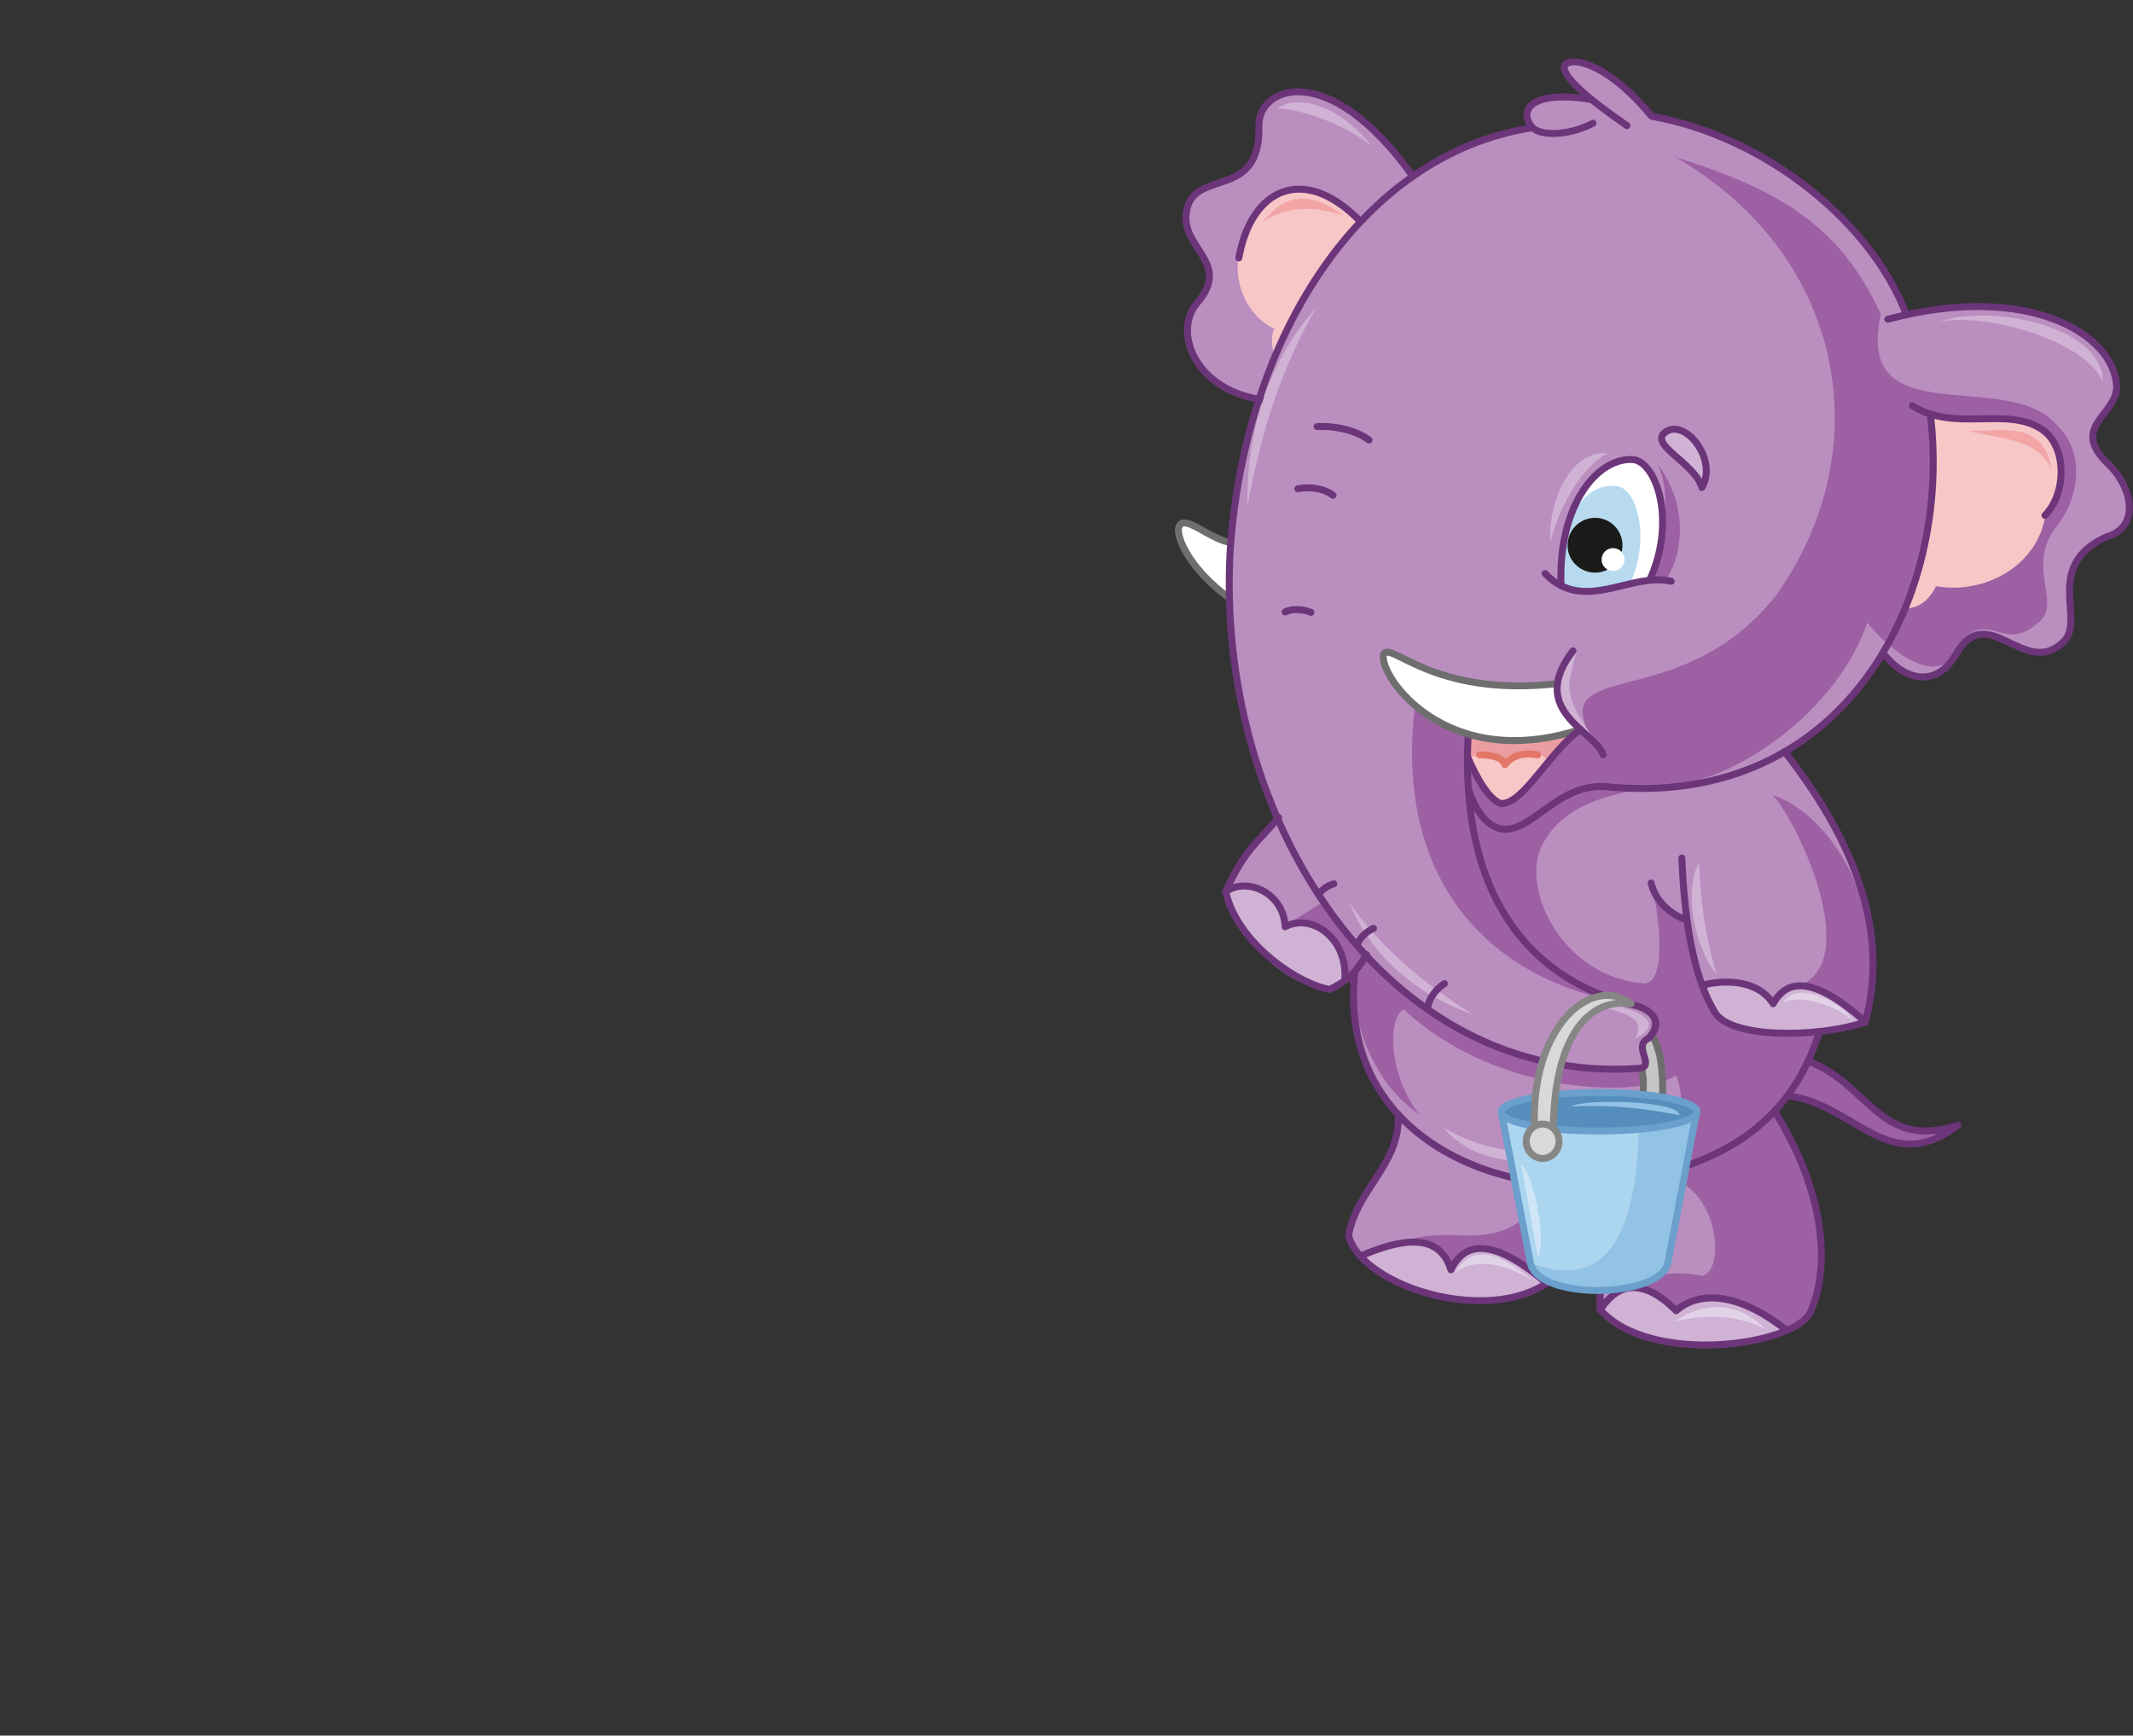<?xml version="1.0" encoding="utf-8"?>
<!-- Generator: Adobe Illustrator 21.1.0, SVG Export Plug-In . SVG Version: 6.00 Build 0)  -->
<svg version="1.1" id="Layer_1" xmlns="http://www.w3.org/2000/svg" xmlns:xlink="http://www.w3.org/1999/xlink" x="0px" y="0px"
	 viewBox="0 0 521 424" style="enable-background:new 0 0 521 424;" xml:space="preserve">
<rect x="0" y="0" width="521" height="424" fill="#333333" stroke="none"/>
<style type="text/css">
	.st0{fill-rule:evenodd;clip-rule:evenodd;fill:#BB8EC0;}
	.st1{fill-rule:evenodd;clip-rule:evenodd;fill:#9D60A3;}
	.st2{fill-rule:evenodd;clip-rule:evenodd;fill:#FFFFFF;}
	.st3{fill-rule:evenodd;clip-rule:evenodd;fill:#D0B2D5;}
	.st4{fill-rule:evenodd;clip-rule:evenodd;fill:#F7C6C7;}
	.st5{fill:none;stroke:#6E6E6E;stroke-width:1.701;stroke-linecap:round;stroke-linejoin:round;stroke-miterlimit:22.926;}
	.st6{fill-rule:evenodd;clip-rule:evenodd;fill:#EB9EA1;}
	.st7{fill-rule:evenodd;clip-rule:evenodd;fill:#C5C5C6;}
	.st8{fill:none;stroke:#6C3579;stroke-width:1.701;stroke-linecap:round;stroke-linejoin:round;stroke-miterlimit:22.926;}
	.st9{fill-rule:evenodd;clip-rule:evenodd;fill:#B7DAEF;}
	.st10{fill:none;stroke:#E37767;stroke-width:1.701;stroke-linecap:round;stroke-linejoin:round;stroke-miterlimit:22.926;}
	.st11{fill-rule:evenodd;clip-rule:evenodd;fill:#1A1A18;}
	.st12{fill-rule:evenodd;clip-rule:evenodd;fill:#E2D2E8;}
	.st13{fill-rule:evenodd;clip-rule:evenodd;fill:#F3A5A6;}
	.st14{fill-rule:evenodd;clip-rule:evenodd;fill:#ACD5EF;}
	.st15{fill-rule:evenodd;clip-rule:evenodd;fill:#92C2E5;}
	.st16{fill:none;stroke:#6B9FCC;stroke-width:1.701;stroke-linecap:round;stroke-linejoin:round;stroke-miterlimit:22.926;}
	.st17{fill-rule:evenodd;clip-rule:evenodd;fill:#558EBC;}
	.st18{fill-rule:evenodd;clip-rule:evenodd;fill:#D8D9D9;}
	.st19{fill:none;stroke:#868685;stroke-width:1.701;stroke-linecap:round;stroke-linejoin:round;stroke-miterlimit:22.926;}
	.st20{fill-rule:evenodd;clip-rule:evenodd;fill:#CEE6F5;}
</style>
<path class="st0" d="M459.8,159.5c-7,10.8-15.1,18.5-23.9,24.1c18.6,25.1,25.8,44.4,19.7,66.1l-11.2,2.3l-2.7,7.4
	c12.1,5.2,20.9,22.9,36.4,15.6c-15.3,12.5-27.2-4.8-40.8-7.1l-3.8,3.9c11.3,19,14.5,36.9,8.6,48.9c-5.4,8.6-37.8,12.5-51.4-0.7
	c-0.8-12.5,8.5-23.6,4.2-31.3l-9.4,0.8c1,9.8,0.9,21.9-7.9,24c-19.5,12-47.4-2.4-48.5-11.6c2.5-11.4,12.6-16.9,12.1-29.6
	c-7.6-9.6-11.8-20-10.6-34.7l-6.1,4.3c-10.3-1.4-20.1-9.8-25.4-23.9c3-5.9,6-10.6,12.9-18.1c-9.8-23.5-9.5-32-11.9-53.7
	c-14.2-11.6-13.9-20-9.4-18l9.7,4.4c1.6-18.7,4.1-25.1,6.9-34.9c-13.2-4.7-21.5-13.3-14.9-23.8c9.6-7.2-5.9-15.1-2.5-23.1
	c3.4-9.5,16.9-2.4,17.5-19.9c-0.9-8.9,17.5-18.1,37.6,12.2c8.8-6.6,17.8-10,29.2-11.9c-5-4.9,4.7-10.1,14.3-6.9
	c-14.2-11.6-1-14,14.8,4.2c33.1,7.3,52,26,62.2,48.4c33.8-5.9,51.6,6,51.4,17.5c0.1,7-11.5,9.8-2.2,18.8c6.3,6,7.9,15.6-0.2,17.9
	c-15.9,7.2-4.8,20.5-10.7,25.8c-9.4,8.9-18.1-10.1-25.9,2.5C473.5,167.6,465.8,167.1,459.8,159.5z"/>
<path class="st1" d="M456.1,152.1c-7,20.7-31.7,40.1-53.1,40.5c-12.7,1.5-22.7,5.5-26.8,14.9c-4.2,10.9,5.9,31,25,32.7
	c5.6,0.7,4.7-14.1,2.1-24.5l3.2,5.7l5.6,3.3l3.7,16l19.9,6.2l1.4-5.5c19.2-3.3,2.8-39.5-4.1-47.2c15.1,5.1,29.2,29.5,22.8,54.6
	l-5.9,2.3l-5.5,0.5l-2.8,7.7c12.1,5.2,20.9,22.9,36.4,15.6c-15.3,12.5-27.2-4.8-40.8-7.1l-3.8,3.9c11.3,19,14.5,36.9,8.6,48.9
	c-5.4,8.6-37.8,12.5-51.4-0.7c2.3-6.2,14.5-10.5,25.3-8.2c6.9-2.2,2.3-29.1-15.3-23.1l-15.2,0.8c1.3,7.7,2.4,17.7-7.9,24
	c-50,7.2-48.1-13.5-20.6-11.6c18.1,0.7,19.6-10.2,12.6-14.1c13.9,2.2,47.8-4.8,39.9-25c-7.8,5.3-43.3,5.6-66.6-16.2
	c-4.2,3-3.3,16.6,3.9,25.8c-8.4-5.9-14.9-15.7-17.1-34l-16.2-11.8l9.5-6c24.2,33.5,50.3,41.5,76.8,40.4l1.7-1.1l-0.7-4.6l1.4-1.6
	c2.9-4.7,1-7.6-5.6-8.7c-30.5-5.1-56.2-27.7-50.9-72.4c-13.4-4.5,26.3,10.9,35.6,0.4l10,11.4c-17.4-25.9,18.2-7.5,42.8-39.1
	c25.6-36.3,16-83.6-25-106.9c24.4,7.7,40.2,16,50.4,38.5c-6.6,29.8,31.2,12.7,43.1,27.2c6.8,6.5,5.4,17.1,0.4,23.8
	c-8.6,10.5,0.8,18.9-4.7,24c-9.4,8.9-12.9-5.1-20.7,7.5C473.5,167.6,462.1,159.7,456.1,152.1z"/>
<path class="st2" d="M300.3,146.1l0.3-13.6c-4.6-0.5-10.9-6.6-12.4-4.2C286.6,130,290.2,138.9,300.3,146.1z"/>
<path class="st3" d="M299.4,217.8c5.6,14.4,14.7,21,25.4,23.9l3.7-3c0.4-9.7-8.3-15.7-14.6-12.3
	C313.6,218.3,304.7,214.1,299.4,217.8z"/>
<polygon class="st4" points="384.4,178.7 361.3,177.9 358.7,179.7 358.5,185.1 363.7,194.2 366.5,196.4 369.7,195.3 372.1,193.2 "/>
<path class="st4" d="M331.9,53.8c-9.1,10.6-15.5,22.1-20.4,32.9c-0.9-1.3-1.2-4.7-0.2-6.4c-6.3-2.8-9.9-10.6-8.8-17.3
	C305.6,46.2,318.3,40.1,331.9,53.8z"/>
<path class="st5" d="M300.6,132.5c-4.6-0.5-10.9-6.6-12.4-4.2c-1.6,1.7,2,10.6,12.1,17.8"/>
<path class="st6" d="M384.4,178.7l-23.1-0.9l-2.6,1.9l-0.2,5.3c5.9-1.1,9-0.5,9.2,1.8c3.9-3.9,7.4-4.1,10.6-0.9L384.4,178.7z"/>
<path class="st7" d="M400.9,260.8c2.6-0.5,0.2-3.7,0.3-5.6l2.2-2.5c2.2,3.4,2.9,9,2.7,15.3l-4.9-0.6
	C401.5,265,401.3,262.8,400.9,260.8z"/>
<path class="st5" d="M403.4,252.7c2.2,3.4,2.9,9,2.7,15.3l-4.9-0.6c0.4-2.4,0.2-4.6-0.3-6.5"/>
<path class="st4" d="M499.6,125.9c-1.9,12.3-14.8,19.4-26.7,17.3c-2.3,4.6-5,5.2-7.7,5.6c6-16.3,8.1-32.2,6.3-47.7
	c10.3,2.6,18.5-2,27.2,3.6C505.1,108.9,504.8,120.6,499.6,125.9z"/>
<path class="st2" d="M381.3,143.1c7.8,3.9,14.4-0.9,21.6-1.3c6.5-14,2-28.3-3.7-29.5C390.5,111.3,380.5,123,381.3,143.1z"/>
<path class="st8" d="M471.5,101.2c5.5,45.4-21.3,96.6-79.1,91c-11.8-1.1-18.2,11.4-25.7,10.3c-3.8-0.8-6.4-4.8-7.9-9.4 M461.1,78
	c33.9-9.1,55.3,3.4,55.9,16.4c0.1,7-11.5,9.8-2.2,18.8c6.3,6,7.9,15.6-0.2,17.9c-15.9,7.2-4.8,20.5-10.7,25.8
	c-9.4,8.9-18.1-10.1-25.9,2.5c-4.4,8.2-12.1,7.7-18.1,0.1 M345.1,43.1c-20.5-28.9-38-22-37.6-12.2c0.4,17.8-15.2,10.5-17.5,19.9
	c-2.6,9.6,11.2,13,2.5,23.1c-6.2,7.1-0.6,21.6,16.1,23.8 M389.1,30.1c-4.6,2.5-11.9,3.6-14.8,1.1c-42,6.5-70.2,51.3-73.8,102.9
	c-3.9,65.9,38,131.2,99.7,126.9c4.5-0.3-1.6-5.4,2.4-7.3c3.4-3.2,1.9-6.6-2.9-8c-27.5-6.4-43.1-28.6-41.1-66 M328.5,238.7
	c0.4-9.7-8.3-15.7-14.6-12.3c-0.3-8.1-9.1-12.3-14.5-8.6 M397.4,30.7c-10.4-7.2-16.2-12.4-15.2-14.8c2.3-2.5,11.5,0.6,21.2,12.5
	c28.5,5.1,54,26.5,62.2,48.4"/>
<path class="st2" d="M386.1,178.2c-4.2-2.9-6.1-6.6-5.6-11.2c-30.8,3.5-41-10.9-42.5-7C337.1,165.4,353.4,188.8,386.1,178.2z"/>
<path class="st5" d="M380.4,167c-30.8,3.5-41-10.9-42.5-7c-0.9,5.4,15.4,28.8,48.1,18.2"/>
<path class="st9" d="M381.8,133.4l-0.5,9.7c6.3,3.6,11.2-0.3,16.8-0.4c5.1-11,1.8-22.9-2.7-23.8
	C389.6,117.5,383.3,122.9,381.8,133.4z"/>
<path class="st10" d="M375.6,184.4c-4.2-0.7-6.5,0.5-8,2.4c-0.6-1.6-2.7-2.4-6.2-2.4"/>
<path class="st11" d="M389.6,139.9c3.7,0,6.7-3,6.7-6.7s-3-6.7-6.7-6.7c-3.7,0-6.7,3-6.7,6.7C382.8,136.8,385.9,139.9,389.6,139.9z"
	/>
<circle class="st2" cx="394" cy="136.7" r="2.8"/>
<path class="st3" d="M455.6,249.6c-17.9,4.1-32.9,3.7-36.9-2.7l-2.9-6.2c4.4-1.3,13.3-1.7,17.2,4.5
	C436.7,238.7,443.7,239.1,455.6,249.6z"/>
<path class="st3" d="M415.7,119.1c-1.7-6.1-13.5-10.6-8.7-13.7C411.9,102.4,419.6,112.4,415.7,119.1z"/>
<path class="st8" d="M415.7,119.1c-1.7-6.1-13.5-10.6-8.7-13.7C411.9,102.4,419.6,112.4,415.7,119.1z"/>
<path class="st3" d="M385,159.6c-2.1,7.8-3.5,9.8,4,20.4C380.1,172.8,376.7,167.6,385,159.6z M329.6,220.6
	c7.5,10.6,17.3,19.1,30.1,27.2C345.7,242.9,334.9,233.4,329.6,220.6z"/>
<path class="st3" d="M390.9,319.9c11.4,13.3,39.5,9.1,45,4.7c-6-4.9-18.3-12.5-26.6-4.4C406,316,391.7,311.5,390.9,319.9z"/>
<path class="st8" d="M435.9,183.6c20.4,26.1,24.7,47.6,19.7,66.1c-12,4-33.6,4-36.9-2.7c-4.6-7.7-7.2-20.1-7.9-37.4 M384.2,159
	c-11.2,14.6,5.3,19.5,7.4,25.4 M302.6,63c3-16.9,15.7-22.9,29.3-9.3 M374.3,31.2c-3.5-4.1-0.6-9.3,14.3-6.9 M467.1,99.1
	c10.3,6.6,22.9,0.1,31.5,5.7c6.4,4.1,6.2,15.8,0.9,21.1 M386.1,178.2c-7.5,5.1-14,18.4-19.5,18.1c-2.6-0.9-5.4-5.1-8.1-11.3
	 M412.1,224.7c-3-0.7-7.7-4-8.8-9"/>
<path class="st3" d="M377.8,313.4c-10.7,6.8-30.2,6.3-45.6-6.5c11.1-4.8,19.5-5.4,22.2,3.3C358.2,302.3,366,303.4,377.8,313.4z"/>
<path class="st8" d="M332.2,306.9c11.1-4.8,19.5-5.4,22.2,3.3c3.8-7.9,11.6-6.8,23.4,3.3 M341.5,272.2c0.7,12.1-10.1,18.2-12.1,29.6
	c3.5,14.1,43.5,25.1,54.7,4.9c1.5-2.8,3.4-8.9,1.7-17.3 M433.6,271.7c10.9,17.5,14.2,36,8.6,48.9c-4,8.2-39.2,13.1-51.4-0.7
	c-0.4-12,6.4-22.8,4.2-31.3 M444.4,252c-6.2,20.3-21.9,33.5-51.4,36.9c-27.1,3.7-66.2-11.3-62.1-51.4 M436.4,325
	c-13-10.3-22.3-9-27-4.8c-9.3-9.3-15-5.5-18.5-0.3"/>
<path class="st8" d="M335.5,226.8c-1.7,0.7-3.5,2.4-4,4.1 M352.8,240.3c-1.9,1.2-3.7,3.5-4,5.5 M325.6,121c-2.5-1.9-6.1-2.1-8.6-1.6
	 M334.4,107.5c-3.5-2.6-8.8-3.5-12.7-3.3 M320.2,149.6c-1.9-0.8-4.6-1-6.3-0.1 M325.8,215.9c-1.4,0.4-3,1.4-3.7,2.7 M333.8,233.2
	c-2.8,4.8-5.1,6.6-9,8.5c-7.6-1.2-22.7-11.3-25.4-23.9c4.7-10.6,8.3-12.4,12.9-18.1 M415.9,240.7c4.4-1.3,13.3-1.7,17.2,4.5
	c3.6-6.6,10.6-6.2,22.5,4.4 M441.8,259.3c14.8,5.6,17.4,21.8,36.4,15.6c-16.6,12.7-24.9-4.7-40.8-7.1"/>
<path class="st3" d="M352.5,275.4c8,5,18.6,6.6,27.7,6.7C371.5,284.9,359.8,284,352.5,275.4z"/>
<path class="st12" d="M431.3,324.7c-6.9-3.4-14-3.8-22.3-1.9C416.7,317.7,424.6,318.1,431.3,324.7z M452.7,249.4
	c-3-2.8-11.7-6.8-17-4.6C439,239.2,450.3,245.1,452.7,249.4z M355.6,310.8c4.2-3.2,11-2.7,18.6,1.9
	C366.6,306.1,359.4,303.6,355.6,310.8z"/>
<path class="st13" d="M328.2,52.6c-7.7-2.3-13.6-2.3-19.8,1.6C314.9,46.5,320.2,47.2,328.2,52.6z"/>
<path class="st13" d="M501.1,114.5c-4.1-7.5-11.2-7-20.4-9.2C490.8,105.1,498.9,103.2,501.1,114.5z"/>
<path class="st3" d="M415.1,210.6c-0.1,7.1,1.5,19.1,4.3,27.7C413.4,230.4,411.3,217,415.1,210.6z M321.6,75.1
	c-8.3,14-13.4,29.6-16.9,48.5C304.4,105,310.1,87.7,321.6,75.1z M335,35.7c-5.5-4.8-16.8-9.1-23-9.2C317.1,22.7,327.7,26.1,335,35.7
	z M513.6,93.1c-5-10.5-29.2-16.7-39.9-14.5C486.7,74.1,513.5,79.8,513.6,93.1z M378.7,132.6c2.1-9.5,8.4-19.2,13.9-21.8
	C383.7,109.8,378,122.6,378.7,132.6z M399.4,253.7c8.8-4.2-1.1-8.5-12.8-9C396.1,247.5,402.4,247.9,399.4,253.7z"/>
<path class="st1" d="M404.7,113.2c4.1,7,1.5,22.6-1.8,28.5h3.9C411.9,134.4,411.7,122,404.7,113.2z"/>
<path class="st14" d="M366.7,271.6h47.7l-7,36.9c-1.7,8.6-31.6,9.4-33.6,0L366.7,271.6z"/>
<path class="st15" d="M400.3,275.9l14.1-4.3l-7,36.9c-1.7,8.6-31.6,9.4-33.6,0C389.7,314.7,399.5,306.1,400.3,275.9z"/>
<path class="st16" d="M366.7,271.6h47.7l-7,36.9c-1.7,8.6-31.6,9.4-33.6,0L366.7,271.6z"/>
<path class="st8" d="M377.4,140.1c9.5,9.9,20.8-0.4,30.8,1.9 M402.9,141.8c6.5-14,2-28.3-3.7-29.5c-8.7-0.9-18.7,10.7-17.9,30.8"/>
<path class="st17" d="M390.6,276.3c13.1,0,23.9-2.1,23.9-4.7c0-2.6-10.7-4.7-23.9-4.7c-13.1,0-23.9,2.1-23.9,4.7
	C366.7,274.2,377.4,276.3,390.6,276.3z"/>
<path class="st16" d="M390.6,276.3c13.1,0,23.9-2.1,23.9-4.7c0-2.6-10.7-4.7-23.9-4.7c-13.1,0-23.9,2.1-23.9,4.7
	C366.7,274.2,377.4,276.3,390.6,276.3z"/>
<path class="st18" d="M398.4,245.2c-9.5-7.2-24.4,5.3-23.6,29.9l4.6,0.6C379.6,255.2,386.9,243.6,398.4,245.2z"/>
<path class="st19" d="M398.4,245.2c-9.5-7.2-24.4,5.3-23.6,29.9l4.6,0.6C379.6,255.2,386.9,243.6,398.4,245.2z"/>
<ellipse class="st18" cx="376.8" cy="278.8" rx="4" ry="4.2"/>
<ellipse class="st19" cx="376.8" cy="278.8" rx="4" ry="4.2"/>
<path class="st20" d="M371.6,284.6c2.9,1.6,6.4,19.5,4,22.4L371.6,284.6z"/>
<path class="st15" d="M410.2,272.4c0-3.5-23.1-4.1-26.5-2.1C396.4,269.7,404.9,271.5,410.2,272.4z"/>
</svg>
